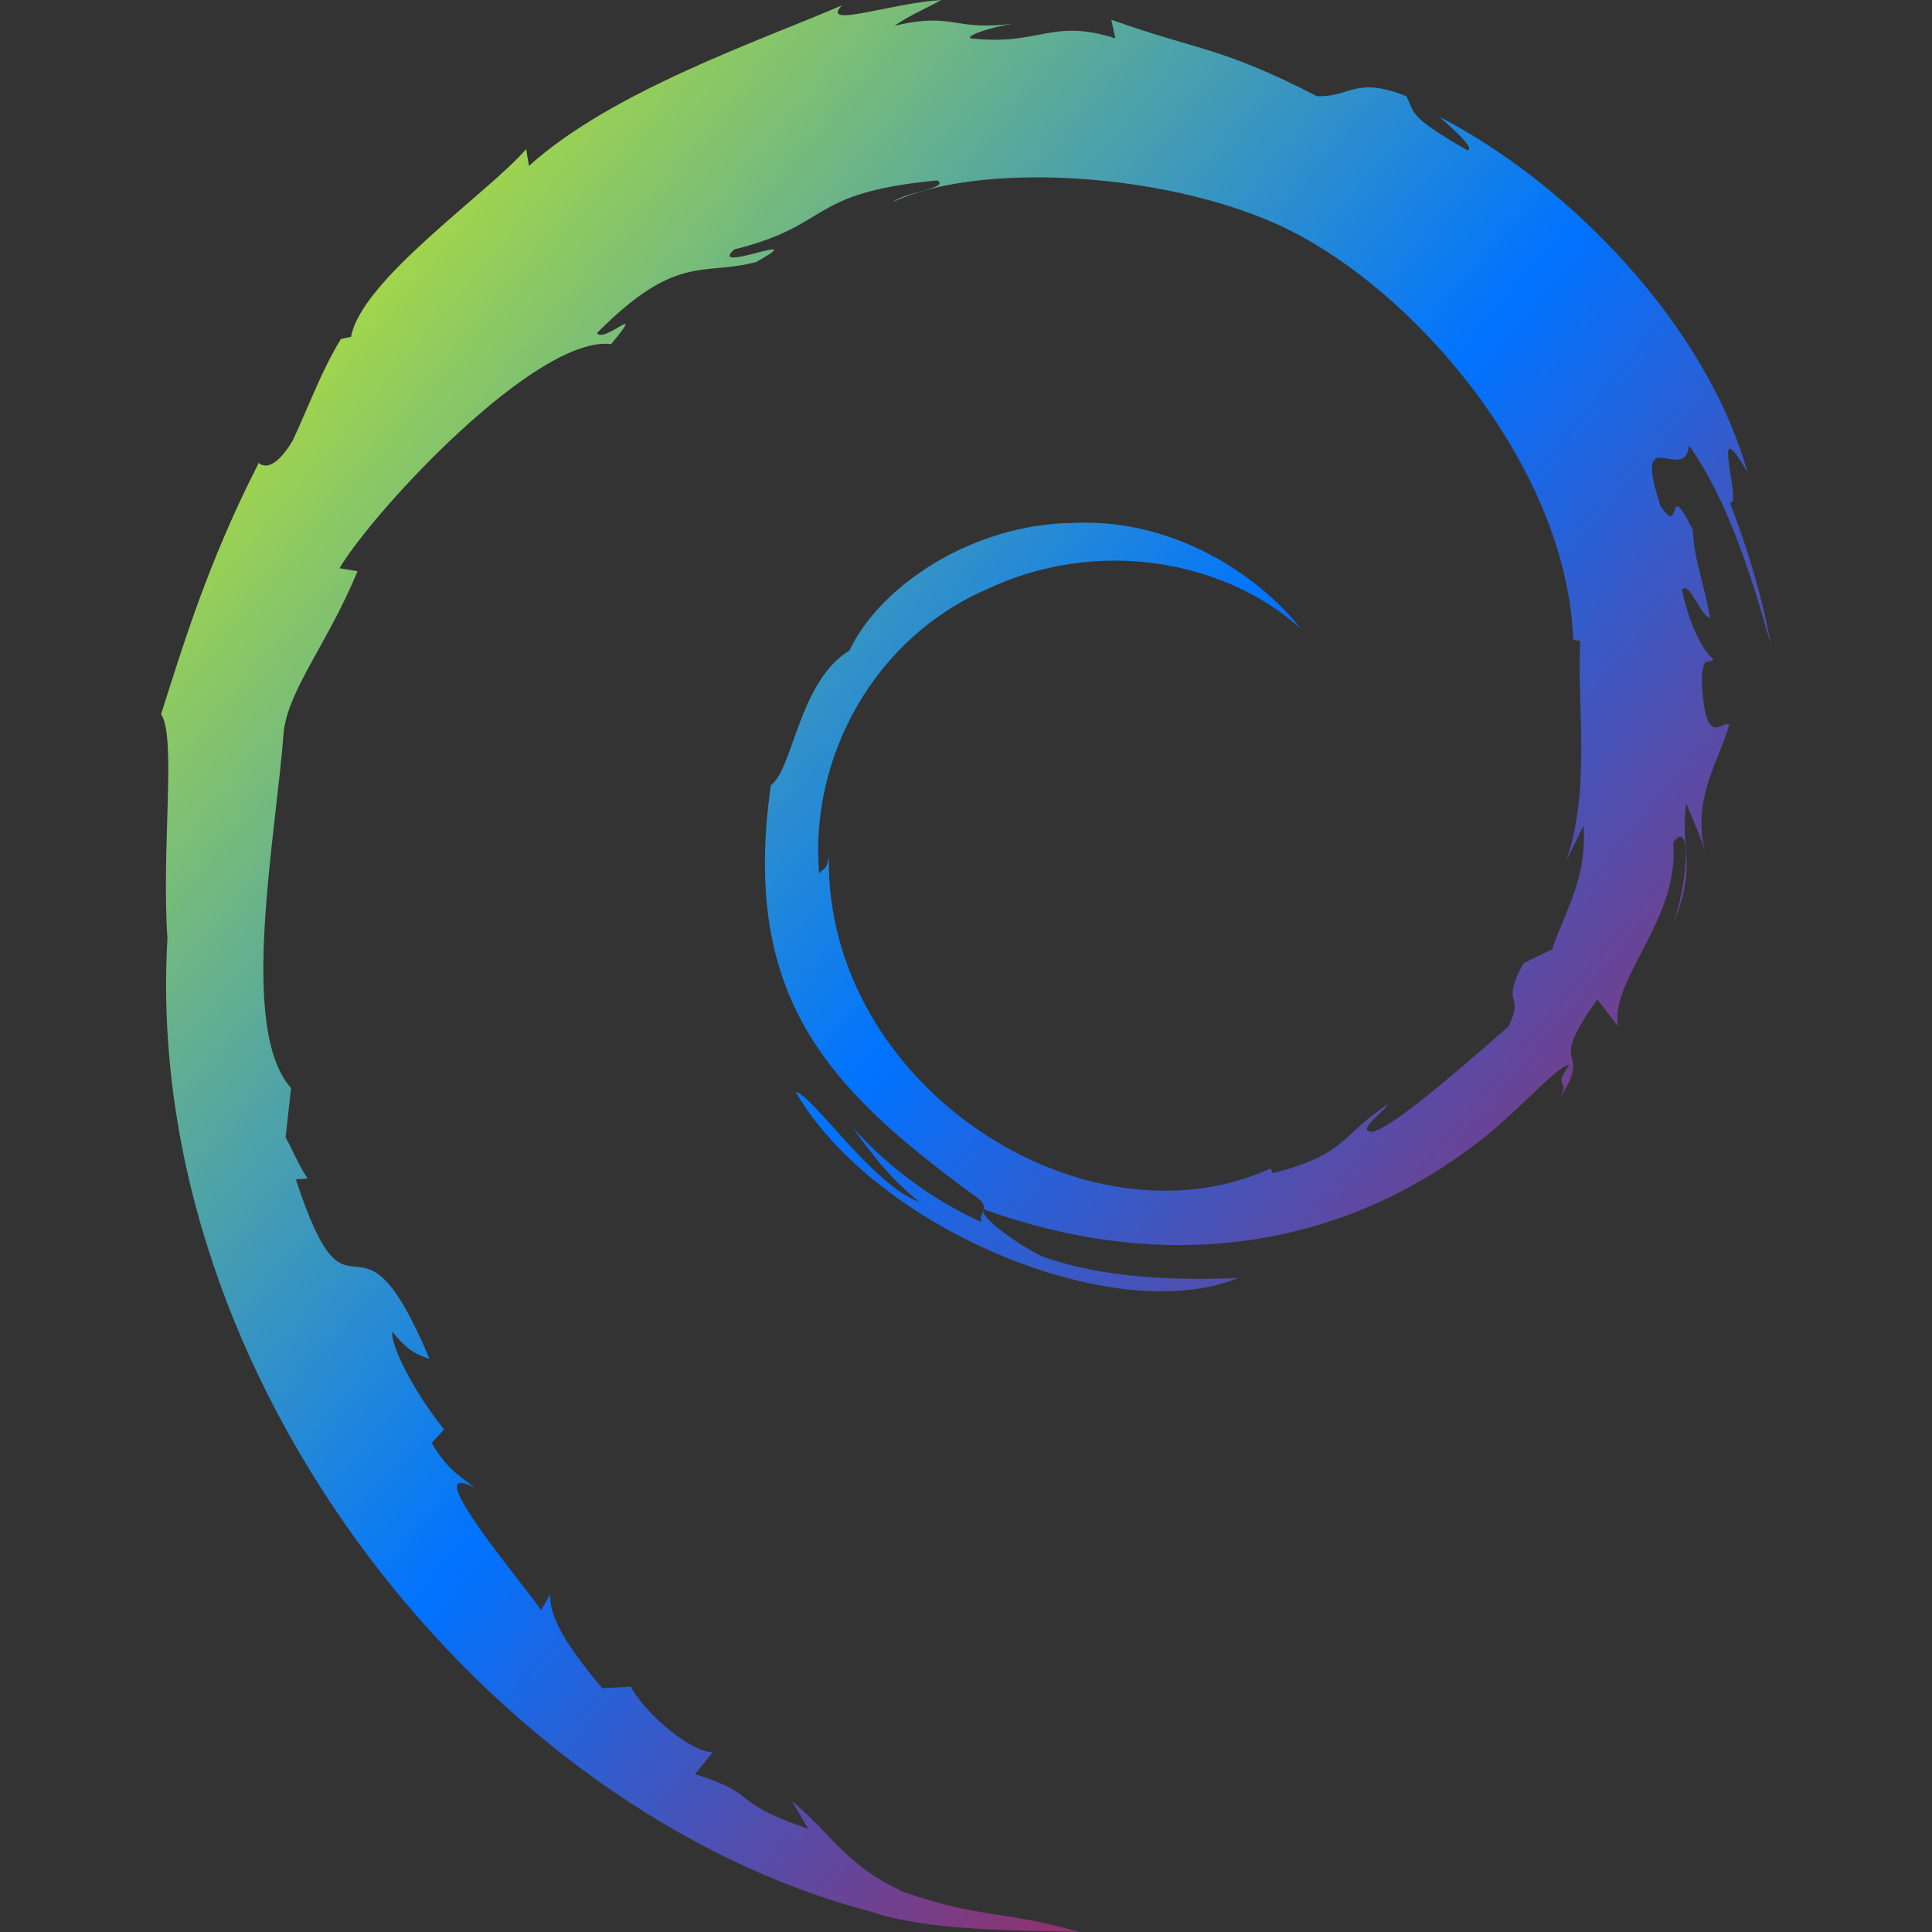 <svg xmlns="http://www.w3.org/2000/svg" xmlns:xlink="http://www.w3.org/1999/xlink" width="64" height="64" viewBox="0 0 64 64" version="1.1"><rect x="0" y="0" width="64" height="64" fill="#333333" stroke="none"/><defs><linearGradient id="linear0" x1="0%" x2="100%" y1="0%" y2="100%"><stop offset="0%" style="stop-color:#e5ff00; stop-opacity:1"/><stop offset="50%" style="stop-color:#0073ff; stop-opacity:1"/><stop offset="100%" style="stop-color:#ff0000; stop-opacity:1"/></linearGradient></defs>
<g id="surface1">
<path style=" stroke:none;fill-rule:nonzero;fill:url(#linear0);" d="M 52.465 27.398 C 52.539 29.129 51.941 29.969 51.414 31.445 L 50.465 31.91 C 49.672 33.379 50.531 32.848 49.965 34.008 C 48.75 35.059 46.262 37.293 45.469 37.492 C 44.879 37.48 45.855 36.832 45.98 36.574 C 44.344 37.66 44.668 38.203 42.164 38.867 L 42.09 38.707 C 35.918 41.508 27.336 35.957 27.457 28.383 C 27.383 28.867 27.27 28.742 27.133 28.941 C 26.809 25.039 28.996 21.125 32.676 19.527 C 36.289 17.809 40.516 18.508 43.094 20.828 C 41.684 19.043 38.855 17.148 35.512 17.324 C 32.23 17.367 29.164 19.383 28.137 21.551 C 26.461 22.57 26.273 25.484 25.535 26.012 C 24.547 32.988 27.383 36.008 32.188 39.543 C 32.941 40.027 32.398 40.102 32.504 40.48 C 30.906 39.754 29.434 38.676 28.242 37.344 C 28.883 38.246 29.562 39.117 30.453 39.809 C 28.957 39.312 26.938 36.293 26.355 36.168 C 28.945 40.648 36.863 44.02 41.02 42.336 C 39.098 42.41 36.652 42.383 34.504 41.613 C 33.59 41.16 32.367 40.23 32.586 40.059 C 38.234 42.098 44.09 41.605 48.992 37.816 C 50.227 36.883 51.594 35.285 51.992 35.27 C 51.375 36.129 52.082 35.676 51.633 36.445 C 52.875 34.516 51.098 35.656 52.914 33.105 L 53.594 33.996 C 53.344 32.395 55.652 30.453 55.426 27.914 C 55.957 27.137 56.008 28.754 55.457 30.539 C 56.23 28.559 55.652 28.242 55.855 26.602 C 56.074 27.16 56.355 27.734 56.504 28.316 C 55.996 26.406 57.023 25.094 57.281 23.992 C 57.023 23.875 56.488 24.832 56.375 22.578 C 56.387 21.59 56.66 22.07 56.754 21.824 C 56.559 21.711 56.027 20.984 55.715 19.535 C 55.945 19.199 56.332 20.414 56.648 20.473 C 56.453 19.324 56.09 18.445 56.082 17.562 C 55.16 15.715 55.758 17.848 55.012 16.777 C 54.039 13.828 55.82 16.098 55.949 14.754 C 57.426 16.828 58.277 20.027 58.664 21.363 C 58.371 19.742 57.891 18.172 57.305 16.648 C 57.754 16.836 56.574 13.352 57.891 15.652 C 56.492 10.68 51.898 6.043 47.684 3.871 C 48.195 4.324 48.848 4.902 48.617 4.984 C 46.52 3.789 46.883 3.695 46.582 3.184 C 44.867 2.508 44.754 3.23 43.621 3.184 C 40.402 1.531 39.781 1.711 36.812 0.652 L 36.949 1.27 C 34.812 0.59 34.465 1.531 32.145 1.27 C 32.008 1.164 32.891 0.883 33.613 0.777 C 31.547 1.051 31.645 0.387 29.633 0.852 C 30.125 0.512 30.648 0.293 31.184 0 C 29.496 0.105 27.164 0.957 27.887 0.18 C 25.137 1.363 20.262 3.023 17.523 5.496 L 17.43 4.938 C 16.184 6.387 11.965 9.27 11.629 11.16 L 11.293 11.23 C 10.641 12.293 10.211 13.5 9.695 14.598 C 8.852 16.004 8.449 15.133 8.562 15.355 C 6.883 18.637 6.059 21.395 5.336 23.66 C 5.848 24.398 5.344 28.117 5.547 31.09 C 4.695 45.777 16.234 60.023 28.832 63.32 C 30.688 63.957 33.426 63.938 35.766 64 C 33.02 63.238 32.648 63.594 29.965 62.688 C 28.035 61.809 27.605 60.812 26.23 59.656 L 26.773 60.582 C 24.09 59.668 25.211 59.445 23.023 58.773 L 23.605 58.051 C 22.738 57.988 21.289 56.637 20.895 55.875 L 19.945 55.922 C 18.797 54.547 18.18 53.574 18.23 52.805 L 17.922 53.34 C 17.574 52.754 13.699 48.223 15.715 49.281 C 15.336 48.945 14.848 48.746 14.301 47.801 L 14.711 47.352 C 13.746 46.152 12.938 44.609 12.996 44.109 C 13.512 44.777 13.871 44.895 14.227 45.012 C 11.781 39.176 11.645 44.695 9.801 39.07 L 10.191 39.039 C 9.898 38.609 9.715 38.141 9.461 37.676 L 9.641 36.043 C 7.883 34.078 9.148 27.711 9.398 24.23 C 9.578 22.801 10.867 21.289 11.844 18.922 L 11.246 18.824 C 12.387 16.906 17.77 11.105 20.246 11.398 C 21.453 9.938 20.004 11.398 19.777 11.031 C 22.418 8.375 23.254 9.152 25.051 8.68 C 27.004 7.578 23.391 9.109 24.324 8.262 C 27.621 7.441 26.688 6.395 31.039 5.977 C 31.5 6.227 29.969 6.363 29.59 6.688 C 32.371 5.375 38.371 5.676 42.285 7.418 C 46.828 9.469 51.918 15.5 52.113 21.184 L 52.348 21.238 C 52.234 23.516 52.703 26.117 51.887 28.508 L 52.445 27.375 "/>
</g>
</svg>
